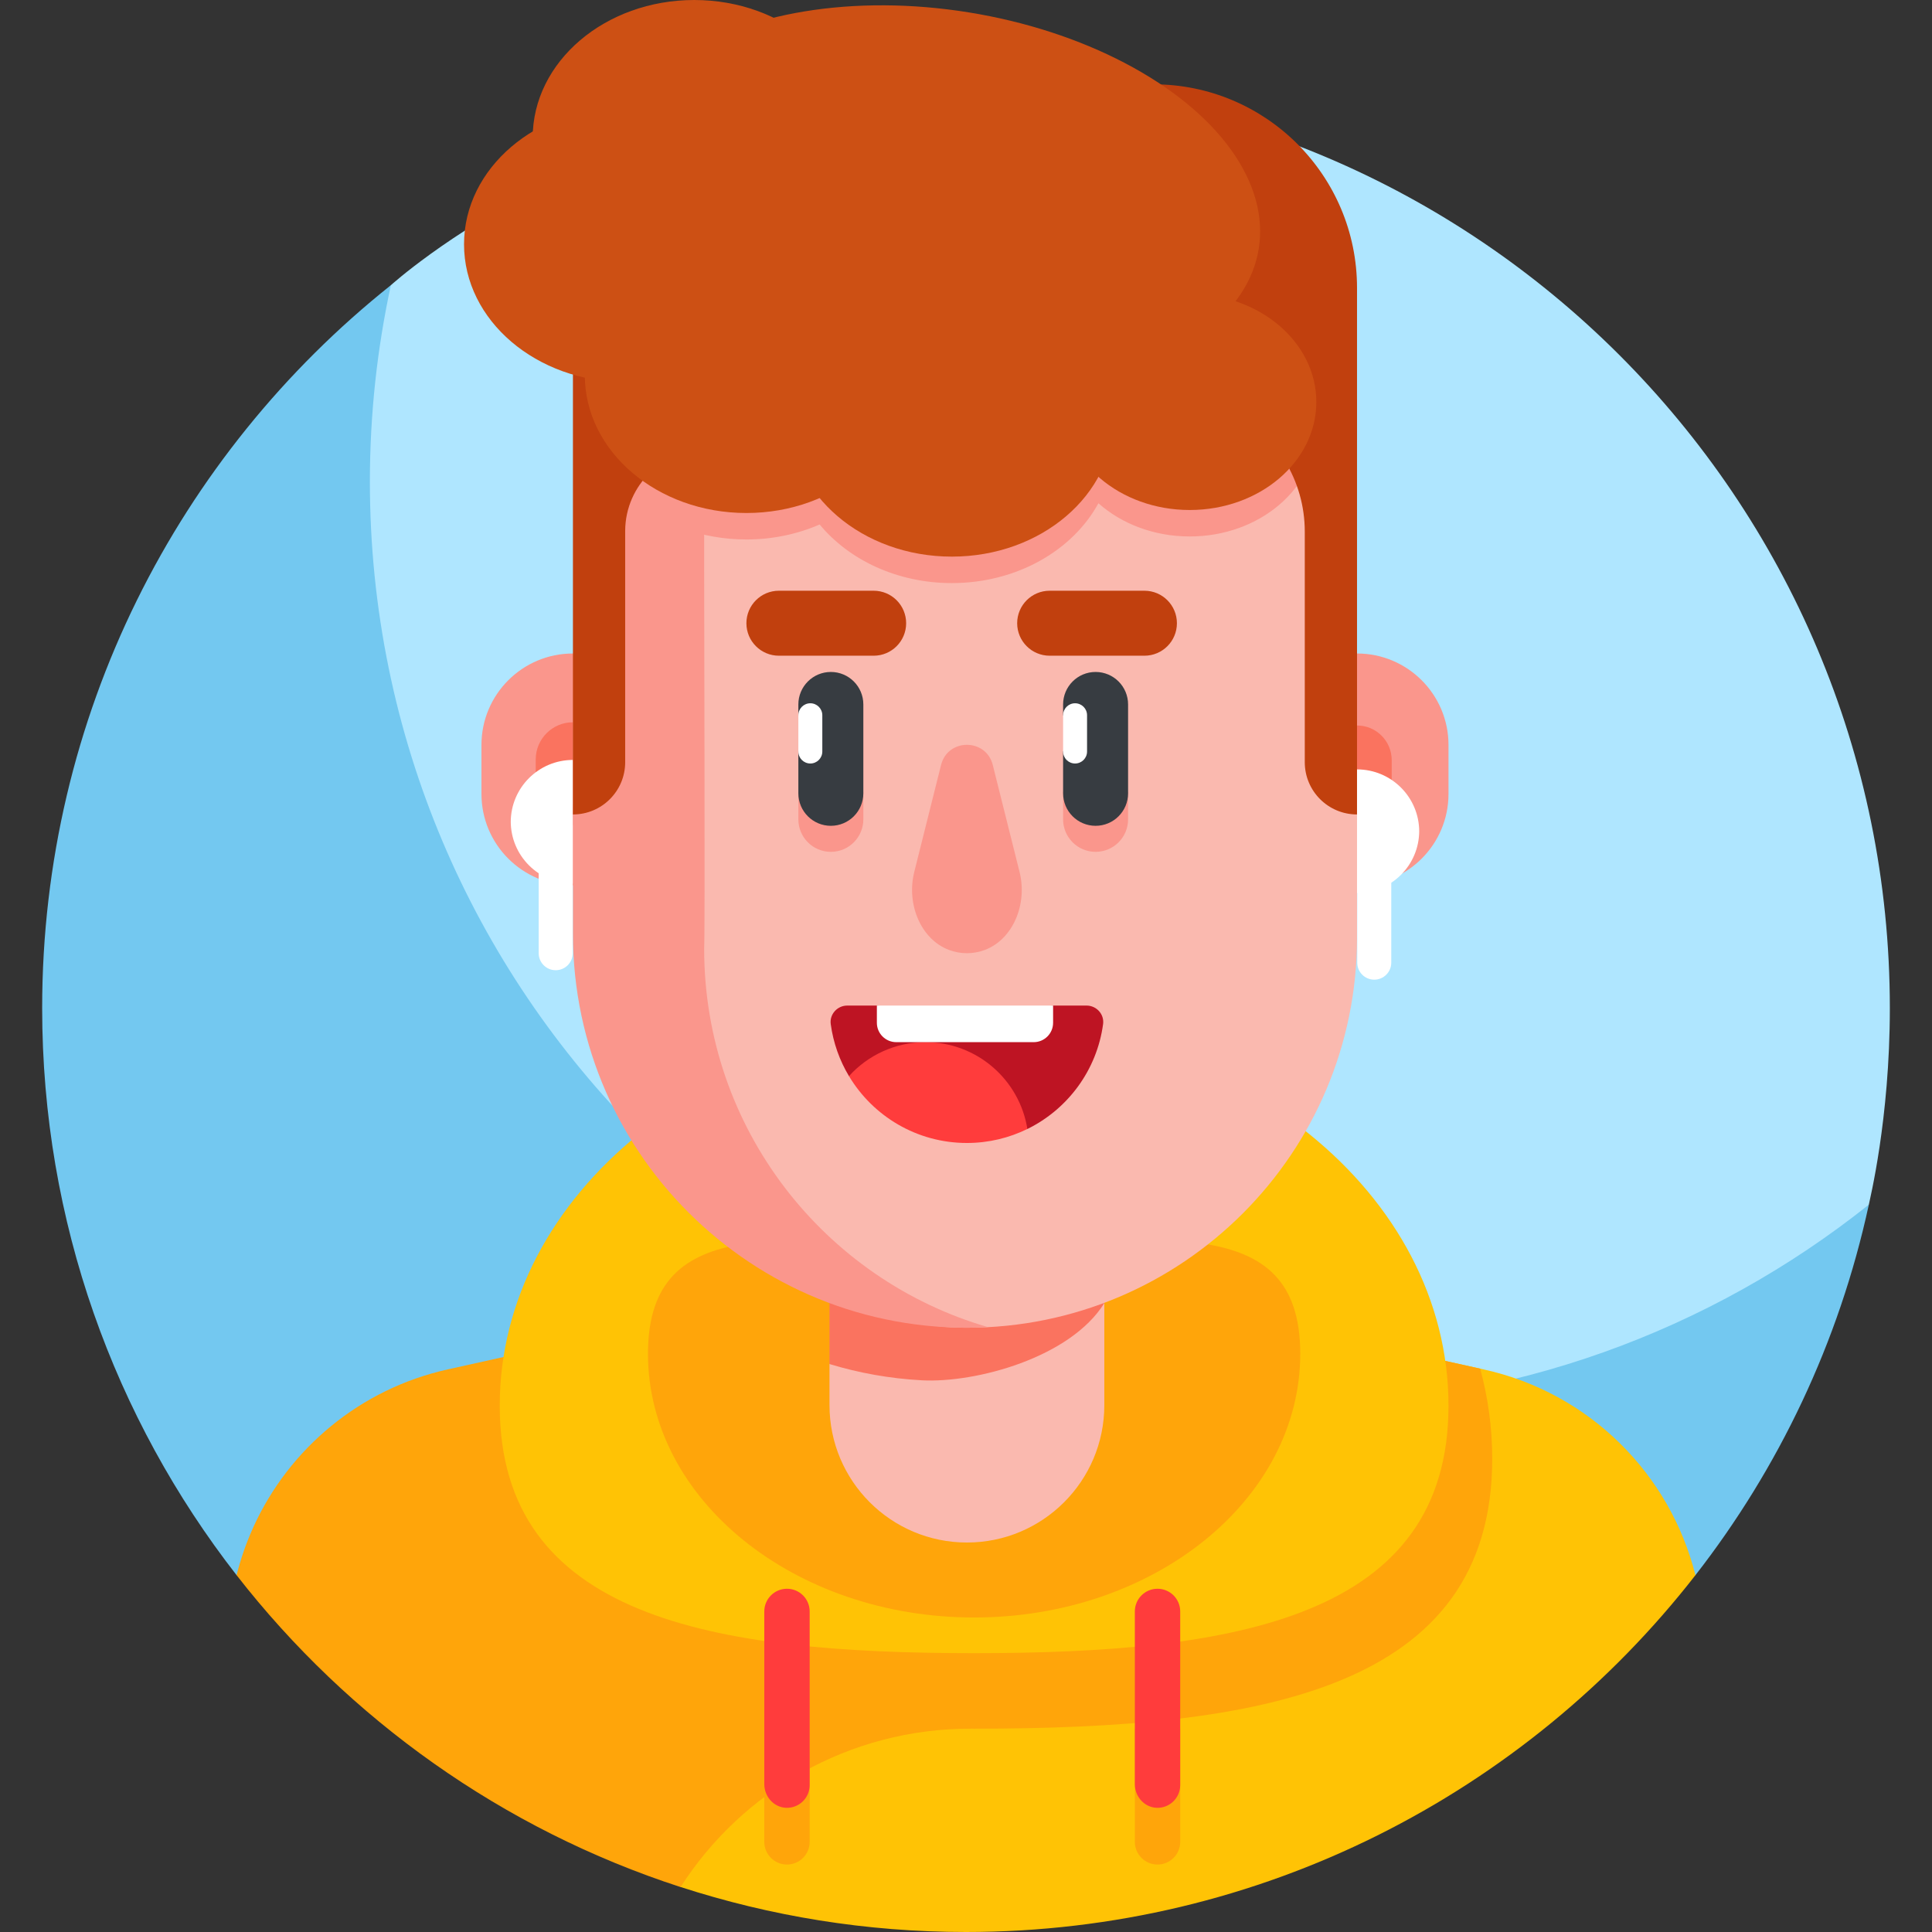 <svg id="Layer_1" enable-background="new 0 0 511 511" height="512" viewBox="0 0 511 511" width="512" xmlns="http://www.w3.org/2000/svg"><rect x="0" y="0" width="511" height="511" fill="#333333" stroke="none"/><g><g><path d="m255.5 22.302c-94.032 0-151.957 53.04-152.116 53.13 0 0-2.408 3.006-2.858 5.004-3.659 16.241-7.077 38.006-7.077 53.889 0 134.95 113.803 244.322 248.753 244.322 51.966 0 109.782-24.906 148.477-54.852.866-.67 3.612-5.171 3.612-5.171.17-1.041 5.558-22.496 5.558-51.973 0-134.95-109.399-244.349-244.349-244.349z" fill="#afe6ff"/><path d="m342.18 371.749c-134.95 0-244.349-109.399-244.349-244.349 0-17.837 1.924-35.218 5.553-51.969-56.195 44.769-92.233 113.787-92.233 191.22 0 56.529 19.196 108.574 51.425 149.974l385.852.003c21.997-28.248 37.962-61.531 45.864-98.003-41.741 33.245-94.602 53.124-152.112 53.124z" fill="#73c8f0"/></g><g><g><path d="m305.067 22.302c29.744 0 53.857 24.113 53.857 53.857v40.237h-53.857z" fill="#c1400e"/></g><g><g><g><path d="m358.924 234.177h-1l-6.835-33.606 6.835-27.725h1c13.361 0 24.193 10.832 24.193 24.193v12.946c0 13.361-10.831 24.192-24.193 24.192z" fill="#fa968c"/></g></g></g><path d="m392.467 362.211-137.261-30.374-75.26 16.704v150.535c23.794 7.729 49.182 11.924 75.554 11.924 77.939 0 148.01-36.692 192.927-94.373-6.705-26.776-28.024-48.235-55.96-54.416z" fill="#ffc305"/><path d="m257.842 457.223c75.575 0 136.841-10.289 136.841-71.417 0-8.175-1.106-16.14-3.185-23.811l-136.292-30.159-136.719 30.345c-23.308 5.173-42 20.982-51.437 41.636-.102.222-.195.449-.295.672-1.731 3.89-3.133 7.947-4.179 12.134 29.689 38.136 70.437 67.239 117.427 82.489 16.184-25.241 44.537-41.933 76.776-41.891.353.002.708.002 1.063.002z" fill="#ffa50a"/><g><g><path d="m383.117 371.771c0 56.048-56.175 65.482-125.47 65.482s-125.47-9.434-125.47-65.482 56.175-101.485 125.47-101.485 125.47 45.437 125.47 101.485z" fill="#ffc305"/></g></g><g><g><path d="m343.908 358.045c0 38.533-38.62 69.771-86.261 69.771s-86.261-31.237-86.261-69.771 38.62-29.206 86.261-29.206 86.261-9.328 86.261 29.206z" fill="#ffa50a"/></g></g><g><g><g><path d="m255.741 407.985c20.073 0 36.344-16.272 36.344-36.344v-81.406l-72.689 70.546v10.86c0 20.072 16.272 36.344 36.345 36.344z" fill="#fab9af"/></g></g></g><g><path d="m243.791 365.08c.002 0 .003-.001.005-.002-8.446-.451-16.614-1.934-24.399-4.297v-70.546h66.658l6.031 54.423c-8.951 14.407-33.969 21.189-48.295 20.422z" fill="#fa735f"/></g><g><g><g><path d="m354.335 162.717c0-33.168-21.278-63.497-54.445-63.497h-88.298c-9.464 0-18.132 2.477-25.694 6.777v175.309c0 38.264 30.776 69.577 69.038 69.867.268.002.537.003.805.003 56.987 0 103.183-46.197 103.183-103.183v-32.575z" fill="#fab9af"/></g></g></g><g><g><g><path d="m358.924 215.14v-23.256c5.066 0 9.174 4.107 9.174 9.174v4.909c0 5.065-4.107 9.173-9.174 9.173z" fill="#fa735f"/></g></g></g><g><g><g><path d="m127.343 209.984c0 13.361 10.832 24.193 24.193 24.193h1.553l12.385-26.092-12.178-35.239h-1.761c-13.361 0-24.193 10.832-24.193 24.193v12.945z" fill="#fa968c"/></g></g></g><g><g><g><path d="m141.695 206.145c0 5.435 4.406 9.841 9.841 9.841v-24.949c-5.435 0-9.841 4.406-9.841 9.841z" fill="#fa735f"/></g></g></g><g><g><g><path d="m135.089 217.244c0 9.083 7.364 16.447 16.447 16.447v-32.694c-9.083 0-16.447 7.364-16.447 16.447z" fill="#fff"/></g></g></g><g><g><g><path d="m211.159 209.435v7.276c0 4.746 3.848 8.594 8.594 8.594s8.594-3.848 8.594-8.594v-7.276z" fill="#fa968c"/></g></g></g><g><g><g><path d="m281.182 209.435v7.276c0 4.746 3.848 8.594 8.594 8.594s8.594-3.848 8.594-8.594v-7.276z" fill="#fa968c"/></g></g></g><g><g><g><path d="m219.753 218.421c-4.746 0-8.594-3.848-8.594-8.594v-11.055l3.168-4.797-3.168-4.797v-2.855c0-4.746 3.848-8.594 8.594-8.594s8.594 3.848 8.594 8.594v23.504c-.001 4.746-3.849 8.594-8.594 8.594z" fill="#373c41"/></g></g></g><g><g><g><path d="m289.776 218.421c-4.746 0-8.594-3.848-8.594-8.594v-11.055l3.168-4.797-3.168-4.797v-2.855c0-4.746 3.848-8.594 8.594-8.594s8.594 3.848 8.594 8.594v23.504c0 4.746-3.848 8.594-8.594 8.594z" fill="#373c41"/></g></g></g><g><g><g><g><path d="m231.075 173.432h-25.062c-4.746 0-8.594-3.848-8.594-8.594 0-4.746 3.848-8.594 8.594-8.594h25.062c4.746 0 8.594 3.848 8.594 8.594 0 4.747-3.848 8.594-8.594 8.594z" fill="#c1400e"/></g></g></g></g><g><g><g><g><path d="m302.691 173.432h-25.062c-4.746 0-8.594-3.848-8.594-8.594 0-4.746 3.848-8.594 8.594-8.594h25.062c4.746 0 8.594 3.848 8.594 8.594 0 4.747-3.848 8.594-8.594 8.594z" fill="#c1400e"/></g></g></g></g><g><path d="m287.385 265.965h-8.849l-23.305 4.838-23.305-4.838h-7.828c-2.626 0-4.724 2.292-4.374 4.895.67 4.979 2.349 9.638 4.823 13.766l47.189 13.984c10.657-5.231 18.378-15.528 20.023-27.75.35-2.603-1.748-4.895-4.374-4.895z" fill="#be1423"/></g><g><path d="m342.16 126.821c.986.001 1.96-.047 2.928-.119-9.264-16.253-25.026-27.482-45.198-27.482h-88.298c-9.464 0-18.132 2.477-25.694 6.777v2.196c-19.413 9.058-32.087 28.451-32.087 52.25l-2.274 54.974v31.554c0 59.556 49.9 107.227 109.797 104.054-43.381-12.598-75.091-52.632-75.091-100.077.258-5.863 0-79.675 0-101.255 0-.154.001-27.309.002-27.462.165-21.948 18.249 4.454 40.197 4.476z" fill="#fa968c"/></g><g><path d="m314.671 84.746c-11.474 0-21.597 4.926-27.632 12.432-7.7-9.592-20.628-15.888-35.283-15.888-6.978 0-13.558 1.436-19.376 3.966-7.735-9.372-20.505-15.502-34.961-15.502-23.605 0-42.741 16.326-42.741 36.466s19.136 36.466 42.741 36.466c6.978 0 13.558-1.436 19.376-3.966 7.735 9.372 20.505 15.502 34.961 15.502 17.176 0 31.976-8.648 38.769-21.116 6.094 5.412 14.656 8.785 24.146 8.785 18.496 0 33.489-12.793 33.489-28.573.001-15.779-14.993-28.572-33.489-28.572z" fill="#fa968c"/></g><g><g><g><path d="m241.816 230.621c-2.136 8.531 1.746 17.824 9.171 20.625 1.494.564 3.092.869 4.754.869 1.661 0 3.26-.305 4.754-.869 7.425-2.801 11.308-12.094 9.171-20.625l-7.082-28.282c-1.783-7.12-11.902-7.12-13.685 0z" fill="#fa968c"/></g></g></g><g><g><path d="m358.924 105.47v57.792.003 52.153c-7.633 0-13.821-6.188-13.821-13.821v-61.026c0-13.479-7.586-25.903-19.707-31.799-.297-.145-.594-.286-.89-.423v-2.878h34.418z" fill="#c1400e"/></g></g><g><path d="m214.327 201.941c-1.75 0-3.168-1.418-3.168-3.168v-9.594c0-1.75 1.418-3.168 3.168-3.168 1.75 0 3.168 1.418 3.168 3.168v9.594c0 1.749-1.419 3.168-3.168 3.168z" fill="#fff"/></g><g><path d="m284.35 201.941c-1.75 0-3.168-1.418-3.168-3.168v-9.594c0-1.75 1.418-3.168 3.168-3.168 1.75 0 3.168 1.418 3.168 3.168v9.594c0 1.749-1.418 3.168-3.168 3.168z" fill="#fff"/></g><g><path d="m224.55 284.623c6.351 10.593 17.941 17.686 31.19 17.686 5.74 0 11.166-1.335 15.992-3.704-2.075-13.015-13.347-22.963-26.946-22.963-8.026 0-15.242 3.466-20.236 8.981z" fill="#ff3c3c"/></g><g><path d="m273.409 275.642h-36.357c-2.831 0-5.127-2.295-5.127-5.127v-4.55h46.611v4.55c-.001 2.832-2.296 5.127-5.127 5.127z" fill="#fff"/></g><g><g><path d="m219.54 85.77c0-32.485 26.318-58.827 58.803-58.857h-68.004c-32.485.03-58.803 26.373-58.803 58.857v77.493.003 52.153c7.633 0 13.821-6.188 13.821-13.821v-61.026c0-.081 0-.162.001-.242.082-12.047 10.103-21.672 22.151-21.66l32.032.031v-32.931z" fill="#c1400e"/></g></g><g><g><path d="m202.15 457.206v29.952c0 3.313 2.687 6 6 6s6-2.687 6-6v-29.952z" fill="#ffa50a"/></g></g><g><g><path d="m202.15 426.215v45.689c0 3.285 2.531 6.15 5.815 6.249 3.398.102 6.185-2.622 6.185-5.997v-45.941c0-3.314-2.686-6-6-6-3.314 0-6 2.686-6 6z" fill="#ff3c3c"/></g></g><g><g><path d="m300.156 457.206v29.952c0 3.313 2.687 6 6 6s6-2.687 6-6v-29.952z" fill="#ffa50a"/></g></g><g><g><path d="m300.156 426.215v45.689c0 3.285 2.531 6.15 5.815 6.249 3.398.102 6.185-2.622 6.185-5.997v-45.941c0-3.314-2.686-6-6-6-3.314 0-6 2.686-6 6z" fill="#ff3c3c"/></g></g><g><path d="m146.979 256.615c-2.485 0-4.5-2.015-4.5-4.5v-33.694c0-2.485 2.015-4.5 4.5-4.5s4.5 2.015 4.5 4.5v33.694c0 2.486-2.015 4.5-4.5 4.5z" fill="#fff"/></g><g><g><g><path d="m375.371 219.746c0 9.083-7.364 16.447-16.447 16.447v-32.694c9.083 0 16.447 7.364 16.447 16.447z" fill="#fff"/></g></g></g><g><path d="m363.481 259.116c-2.485 0-4.5-2.015-4.5-4.5v-33.694c0-2.485 2.015-4.5 4.5-4.5s4.5 2.015 4.5 4.5v33.694c0 2.486-2.014 4.5-4.5 4.5z" fill="#fff"/></g><g><ellipse cx="248.312" cy="52.087" fill="#cd5014" rx="49.541" ry="85.716" transform="matrix(.159 -.987 .987 .159 157.434 288.97)"/></g><g><ellipse cx="314.671" cy="106.319" fill="#cd5014" rx="33.489" ry="28.573"/></g><g><ellipse cx="251.756" cy="110.756" fill="#cd5014" rx="42.741" ry="36.466"/></g><g><ellipse cx="197.419" cy="99.22" fill="#cd5014" rx="42.741" ry="36.466"/></g><g><ellipse cx="165.474" cy="64.602" fill="#cd5014" rx="42.741" ry="36.466"/></g><g><ellipse cx="183.632" cy="36.466" fill="#cd5014" rx="42.741" ry="36.466"/></g></g></g></svg>